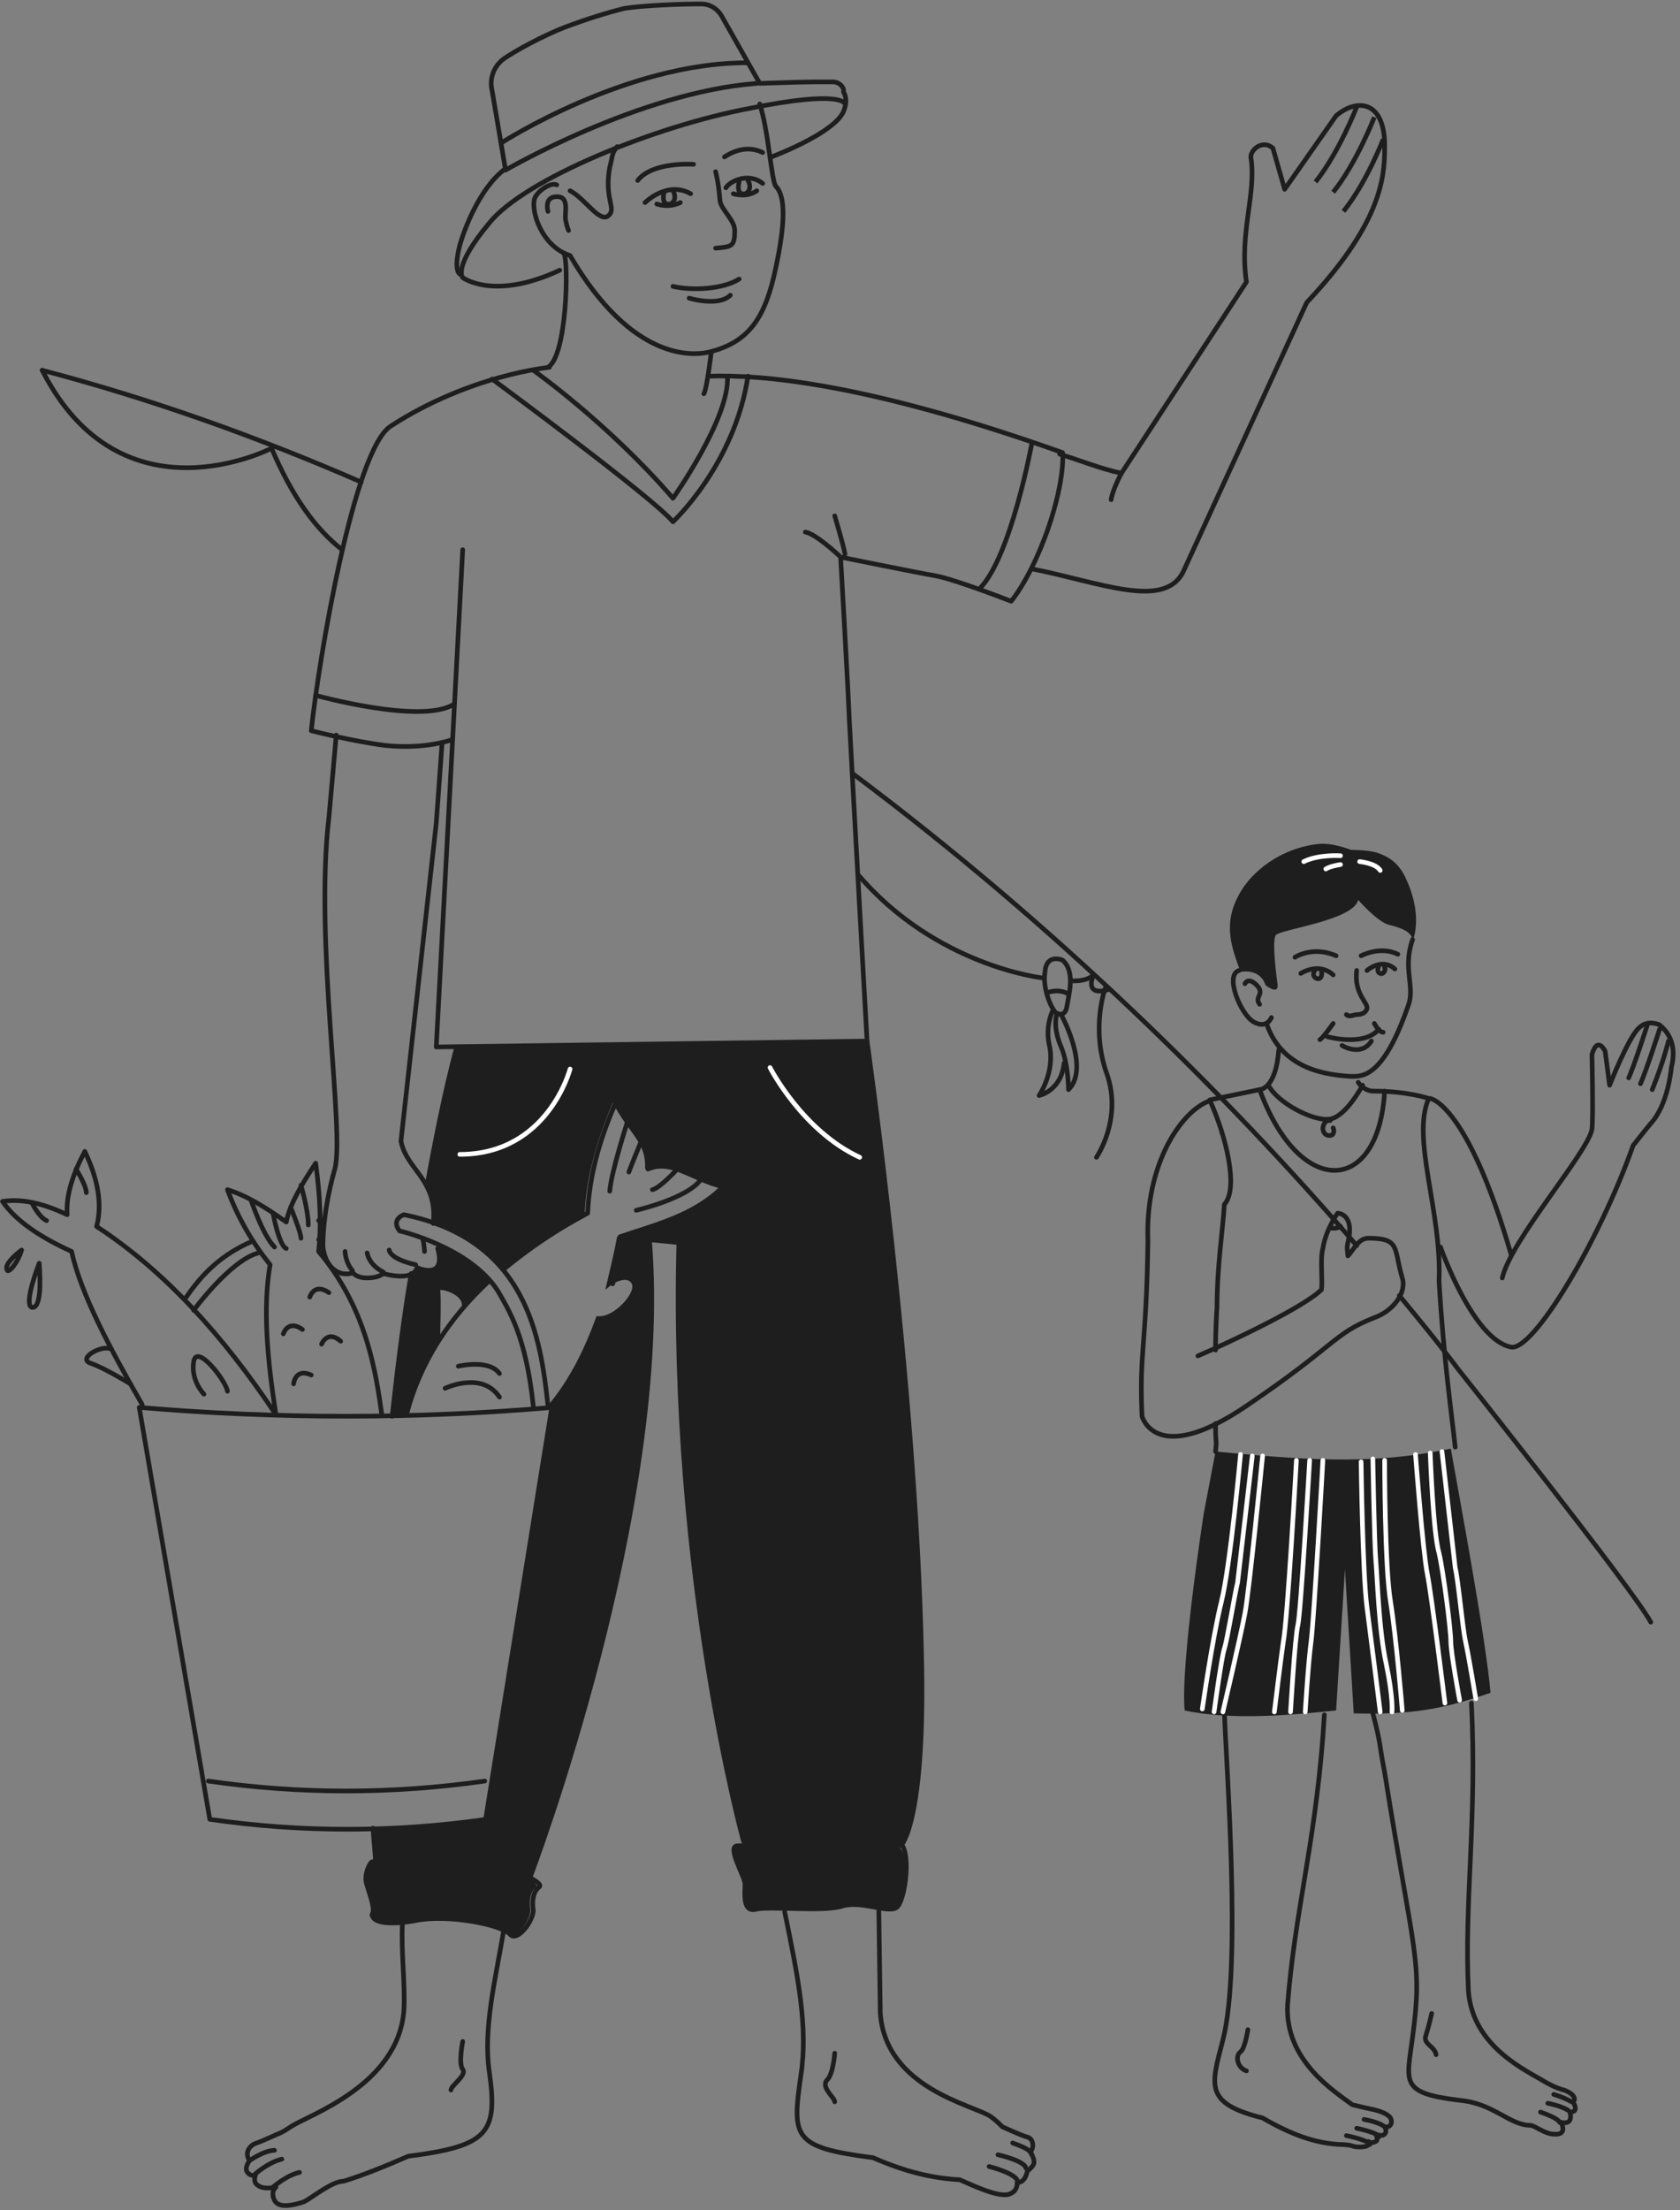 <svg width="362" height="476" viewBox="0 0 362 476" fill="none" xmlns="http://www.w3.org/2000/svg">
<rect x="0" y="0" width="362" height="476" fill="#808080" stroke="none"/>
<path d="M193.801 397.836C193.801 397.836 199.187 393.083 198.237 356.014C196.969 298.035 186.514 224.53 186.514 224.53H186.197L98.119 225.798C98.119 225.798 95.267 235.619 91.782 255.263L91.465 255.58C92.733 257.797 93.366 260.332 93.049 263.817H93.366C100.02 266.035 104.772 269.52 107.94 273.639V273.322C113.327 268.886 119.346 264.768 126 261.282C126.317 253.679 128.534 245.758 132.019 237.52C135.821 244.491 139.307 246.075 138.99 251.778C144.059 249.56 148.495 253.995 155.148 255.58C148.811 261.916 140.257 263.817 132.97 266.352C132.336 269.837 131.386 273.639 130.435 277.758L132.019 276.49C132.019 276.49 135.188 274.589 136.138 276.49C137.089 278.391 132.336 283.777 128.851 283.461H128.534C126 290.431 122.831 297.084 117.762 303.104C117.762 303.104 118.079 303.104 118.396 303.104L104.138 391.816C96.218 393.083 87.98 393.717 80.059 394.034L80.376 400.371V401.004C79.743 401.004 79.426 401.004 79.426 401.004C79.426 401.004 77.842 403.222 78.475 405.757C79.109 407.974 80.376 411.143 79.743 412.093C79.109 413.044 81.327 414.945 88.614 413.677C95.901 412.093 107.624 414.628 109.208 416.529C110.792 418.43 114.277 413.677 114.277 411.46C113.96 409.242 114.277 407.341 115.544 406.39C115.861 406.073 115.228 405.44 114.277 404.806L113.96 404.489C113.96 404.489 144.376 324.648 139.623 267.302L145.96 267.936C144.376 340.173 160.217 397.202 160.217 397.202L160.534 397.836C159.584 397.836 158.95 397.836 158.633 397.836C156.098 397.836 160.217 404.489 160.217 406.073C160.217 407.974 159.584 412.41 162.752 411.46C165.92 410.509 177.326 412.093 181.128 410.826C184.93 409.559 190.95 412.41 192.851 411.143C194.752 410.192 196.336 400.371 193.801 397.836Z" fill="#1E1E1E"/>
<path d="M304.374 202.671C304.374 202.671 306.591 197.919 303.423 190.315C302.156 187.147 300.572 184.929 296.77 183.662C294.869 183.028 291.067 183.028 291.067 183.028C291.067 183.028 287.265 181.444 284.097 181.761C278.077 182.394 272.057 185.563 268.255 190.632C262.869 198.236 265.404 203.939 267.305 209.325C267.305 209.325 271.423 208.374 272.691 212.176C272.691 212.176 275.859 214.711 275.225 211.543C275.225 211.543 273.958 202.671 274.908 201.404C275.859 200.137 291.7 198.236 292.651 193.8C292.651 193.8 296.77 198.553 299.304 199.186C303.423 200.137 304.374 201.404 304.374 202.671Z" fill="#1E1E1E"/>
<path d="M273.008 220.729C276.493 230.55 286.315 231.501 291.068 231.818C293.602 231.818 298.038 232.134 303.424 216.61C305.008 212.491 302.157 208.689 304.374 202.353" stroke="#1E1E1E" stroke-miterlimit="10" stroke-linecap="round" stroke-linejoin="round"/>
<path d="M285.364 369.323L285.047 374.075C283.146 398.154 279.027 411.778 277.443 431.738C276.809 443.777 287.582 450.431 291.383 453.282C291.383 453.282 293.918 453.916 295.502 454.233C297.086 454.55 298.987 455.183 299.621 456.134C300.255 457.401 299.304 458.352 298.354 458.035C298.354 458.035 298.987 458.985 298.354 459.619C297.72 460.253 296.453 459.619 296.453 459.619C296.453 459.619 297.086 460.886 296.453 461.203C295.819 461.52 295.185 461.52 294.869 461.203C294.869 461.203 295.185 461.837 294.552 462.154C293.918 462.47 292.017 462.47 291.383 462.154C290.433 461.837 288.532 461.837 288.532 461.837C283.146 461.52 278.077 459.619 272.057 456.134C259.384 452.966 260.968 449.164 263.502 439.342C267.621 423.5 264.136 379.461 263.819 368.372" stroke="#1E1E1E" stroke-miterlimit="10" stroke-linecap="round" stroke-linejoin="round"/>
<path d="M293.92 456.451C293.92 456.451 297.722 457.085 298.672 458.352" stroke="#1E1E1E" stroke-miterlimit="10" stroke-linecap="round" stroke-linejoin="round"/>
<path d="M292.335 458.354C292.335 458.354 297.087 459.304 297.087 460.254" stroke="#1E1E1E" stroke-miterlimit="10" stroke-linecap="round" stroke-linejoin="round"/>
<path d="M290.117 459.938C290.117 459.938 294.87 460.888 295.186 461.838" stroke="#1E1E1E" stroke-miterlimit="10" stroke-linecap="round" stroke-linejoin="round"/>
<path d="M317.048 366.788C318.315 391.818 315.464 409.56 316.414 428.887C317.365 440.926 329.087 445.995 333.206 448.53C333.206 448.53 335.424 449.797 337.008 450.114C339.543 451.065 339.543 452.332 338.909 452.649C338.909 452.649 340.493 454.867 338.275 454.867C338.275 454.867 339.226 457.718 336.374 457.084C336.374 457.084 337.959 459.936 334.79 459.619C332.889 459.619 330.672 457.718 329.721 457.718C325.285 457.718 321.8 452.966 314.513 452.332C301.523 450.748 303.107 448.53 304.375 438.708C306.593 422.233 304.692 421.6 298.355 381.679C297.088 375.343 297.721 376.293 295.82 369.006" stroke="#1E1E1E" stroke-miterlimit="10" stroke-linecap="round" stroke-linejoin="round"/>
<path d="M255.265 368.373C265.404 370.591 278.711 369.324 287.899 368.373L289.8 337.958L291.701 369.007C304.374 369.324 311.027 368.056 321.166 364.571C320.215 353.165 314.512 322.75 312.611 311.978C294.869 315.779 279.344 314.195 261.919 312.611L259.384 325.918C259.384 325.918 254.315 358.551 255.265 368.373Z" fill="#1E1E1E"/>
<path d="M261.919 306.591C261.919 311.66 262.236 309.759 261.919 312.611" stroke="#1E1E1E" stroke-miterlimit="10" stroke-linecap="round" stroke-linejoin="round"/>
<path d="M313.563 311.661C312.929 305.641 311.028 292.334 310.077 275.859C310.711 260.968 304.058 245.126 307.86 236.572C307.86 236.572 303.424 234.988 295.82 234.988C294.553 234.988 293.286 234.037 292.652 233.087" stroke="#1E1E1E" stroke-miterlimit="10" stroke-linecap="round" stroke-linejoin="round"/>
<path d="M293.603 233.721C293.603 233.721 290.118 240.374 286.633 241.008C283.147 241.641 275.227 237.523 273.326 233.721" stroke="#1E1E1E" stroke-miterlimit="10" stroke-linecap="round" stroke-linejoin="round"/>
<path d="M286.631 241.323C286.631 241.323 285.364 241.006 285.047 242.907C285.047 244.808 286.948 244.808 287.265 244.174C287.581 243.54 287.265 242.907 287.265 242.907" stroke="#1E1E1E" stroke-miterlimit="10" stroke-linecap="round" stroke-linejoin="round"/>
<path d="M301.523 279.025C305.959 284.411 310.394 289.798 314.196 294.867C314.196 294.867 352.216 342.708 355.701 349.361" stroke="#1E1E1E" stroke-miterlimit="10" stroke-linecap="round" stroke-linejoin="round"/>
<path d="M183.662 166.552C227.701 199.502 264.453 235.937 292.334 268.254" stroke="#1E1E1E" stroke-miterlimit="10" stroke-linecap="round" stroke-linejoin="round"/>
<path d="M9.09 79.743C33.169 86.08 55.981 94.317 77.842 103.822" stroke="#1E1E1E" stroke-miterlimit="10" stroke-linecap="round" stroke-linejoin="round"/>
<path d="M73.724 118.396C68.021 113.961 62.951 106.99 58.516 96.535C58.516 96.535 26.199 113.327 9.09 79.743" stroke="#1E1E1E" stroke-miterlimit="10" stroke-linecap="round" stroke-linejoin="round"/>
<path d="M224.534 210.593C224.534 210.593 201.722 208.058 184.93 188.415" stroke="#1E1E1E" stroke-miterlimit="10" stroke-linecap="round" stroke-linejoin="round"/>
<path d="M260.335 237.204C254.632 239.422 246.711 250.511 247.345 267.303C247.028 290.115 245.444 291.065 246.077 305.006C246.077 305.006 248.929 316.095 268.572 302.788C288.216 289.481 287.265 287.263 296.136 283.778C300.572 282.194 303.107 278.075 302.156 275.224C300.255 268.887 301.839 266.669 294.869 266.669C292.651 266.669 291.701 269.204 290.433 270.471C290.433 269.838 290.117 268.887 290.433 267.62C292.018 261.283 288.216 261.283 288.216 261.283C288.216 261.283 285.681 264.768 285.047 268.887C284.414 271.105 285.047 276.174 284.731 277.758C280.929 281.56 264.77 289.164 258.117 292.016" stroke="#1E1E1E" stroke-miterlimit="10" stroke-linecap="round" stroke-linejoin="round"/>
<path d="M298.355 234.988C297.088 257.483 279.979 258.116 271.425 234.671L260.652 236.889C264.137 244.493 266.989 255.898 263.821 259.384C263.504 264.77 262.236 272.69 262.236 281.562C262.236 281.562 261.92 285.68 261.92 290.75" stroke="#1E1E1E" stroke-miterlimit="10" stroke-linecap="round" stroke-linejoin="round"/>
<path d="M288.849 184.294C288.849 184.294 284.097 183.978 280.929 185.562" stroke="white" stroke-miterlimit="10" stroke-linecap="round" stroke-linejoin="round"/>
<path d="M288.849 186.196C288.849 186.196 286.632 186.513 285.681 187.147" stroke="white" stroke-miterlimit="10" stroke-linecap="round" stroke-linejoin="round"/>
<path d="M292.967 185.562C292.967 185.562 296.452 185.879 297.403 187.463" stroke="white" stroke-miterlimit="10" stroke-linecap="round" stroke-linejoin="round"/>
<path d="M355.068 220.414C355.068 220.414 352.216 229.285 350.949 232.137" stroke="#1E1E1E" stroke-miterlimit="10" stroke-linecap="round" stroke-linejoin="round"/>
<path d="M357.601 221.681C357.601 221.681 354.75 230.552 353.482 233.403" stroke="#1E1E1E" stroke-miterlimit="10" stroke-linecap="round" stroke-linejoin="round"/>
<path d="M359.503 224.215C359.503 224.215 358.553 228.334 356.018 234.67" stroke="#1E1E1E" stroke-miterlimit="10" stroke-linecap="round" stroke-linejoin="round"/>
<path d="M290.117 218.514C290.751 219.147 291.701 218.514 292.335 218.514C293.285 218.514 294.236 218.197 294.553 217.246C294.87 215.979 291.701 214.078 292.335 209.009" stroke="#1E1E1E" stroke-miterlimit="10" stroke-linecap="round" stroke-linejoin="round"/>
<path d="M279.028 206.157C279.028 206.157 282.83 203.623 287.899 205.84" stroke="#1E1E1E" stroke-miterlimit="10" stroke-linecap="round" stroke-linejoin="round"/>
<path d="M293.285 205.841C293.285 205.841 297.404 203.623 301.206 205.524" stroke="#1E1E1E" stroke-miterlimit="10" stroke-linecap="round" stroke-linejoin="round"/>
<path d="M308.493 433.639C308.493 433.639 307.859 436.49 307.226 438.391C306.592 440.292 309.127 440.609 309.444 442.51" stroke="#1E1E1E" stroke-miterlimit="10" stroke-linecap="round" stroke-linejoin="round"/>
<path d="M268.889 437.126C268.889 437.126 268.255 441.245 267.305 441.878C266.038 442.829 266.671 445.364 268.572 445.997" stroke="#1E1E1E" stroke-miterlimit="10" stroke-linecap="round" stroke-linejoin="round"/>
<path d="M189.365 411.46L189.682 433.638C190.95 449.796 209.643 453.281 213.444 455.816C214.395 456.45 215.345 457.4 215.979 458.034C215.979 458.034 220.098 459.935 221.365 460.252C222.633 460.568 222.949 462.469 221.999 463.42C221.999 463.42 223.266 465.321 222.633 466.271C221.999 467.222 221.365 467.539 221.365 467.539C221.365 467.539 221.048 470.073 219.147 470.073C219.147 470.073 219.464 471.974 217.246 472.608C214.712 473.242 208.375 470.073 206.791 469.44C201.088 469.123 195.385 467.856 188.098 464.687C170.673 462.469 170.673 460.252 172.573 446.945C174.158 436.489 171.94 425.717 169.088 411.777" stroke="#1E1E1E" stroke-miterlimit="10" stroke-linecap="round" stroke-linejoin="round"/>
<path d="M218.198 461.521C219.782 462.155 222 462.789 222.317 464.056" stroke="#1E1E1E" stroke-miterlimit="10" stroke-linecap="round" stroke-linejoin="round"/>
<path d="M215.029 464.056C215.029 464.056 220.732 465.323 221.049 466.907" stroke="#1E1E1E" stroke-miterlimit="10" stroke-linecap="round" stroke-linejoin="round"/>
<path d="M213.127 466.59C213.127 466.59 218.197 467.857 219.147 469.441" stroke="#1E1E1E" stroke-miterlimit="10" stroke-linecap="round" stroke-linejoin="round"/>
<path d="M86.712 414.312C86.395 420.332 87.346 427.303 87.029 433.005C85.762 449.164 66.435 455.5 62.633 458.035C61.682 458.669 60.732 459.302 59.782 459.619C59.782 459.619 56.296 461.203 55.346 461.52C54.079 461.837 52.495 463.421 53.762 465.322C53.762 465.322 52.811 466.589 53.128 467.54C53.762 468.807 55.029 468.49 55.029 468.49C55.029 468.49 54.395 470.074 55.663 470.708C56.93 471.659 59.465 471.025 59.465 471.025C59.465 471.025 58.197 471.975 59.148 473.876C60.098 475.777 63.584 474.827 65.484 474.193C67.385 473.243 71.504 469.758 74.039 469.758C78.158 468.49 82.91 466.589 87.979 464.372C105.405 462.154 107.306 459.302 105.405 445.995C104.138 436.807 106.672 426.669 108.573 415.58" stroke="#1E1E1E" stroke-miterlimit="10" stroke-linecap="round" stroke-linejoin="round"/>
<path d="M53.761 465.323C53.761 465.323 56.929 463.105 59.147 463.105" stroke="#1E1E1E" stroke-miterlimit="10" stroke-linecap="round" stroke-linejoin="round"/>
<path d="M55.03 468.174C55.03 468.174 57.882 465.64 60.733 465.006" stroke="#1E1E1E" stroke-miterlimit="10" stroke-linecap="round" stroke-linejoin="round"/>
<path d="M58.831 471.027C58.831 471.027 61.682 468.492 64.534 467.858" stroke="#1E1E1E" stroke-miterlimit="10" stroke-linecap="round" stroke-linejoin="round"/>
<path d="M119.98 39.819C118.712 39.185 115.861 41.087 115.227 42.671C114.277 45.522 116.811 53.126 122.831 55.027C136.138 77.839 149.445 76.888 153.563 75.621C161.484 73.403 164.969 68.334 167.187 57.562C169.088 48.69 169.405 42.354 167.187 40.136C166.237 39.185 165.603 28.096 163.702 22.394" stroke="#1E1E1E" stroke-miterlimit="10" stroke-linecap="round" stroke-linejoin="round"/>
<path d="M166.236 33.801C173.523 30.949 180.493 27.147 181.761 23.979C182.711 21.761 182.078 20.177 181.761 19.86C181.761 19.544 181.761 19.544 181.761 19.227C181.444 18.276 180.494 17.642 179.543 17.642C178.593 17.642 177.325 17.642 175.424 17.642C172.573 17.642 163.702 17.959 163.702 17.959L155.464 3.385C154.514 1.801 152.929 0.851 151.028 0.851C146.593 0.851 138.672 1.167 134.553 1.801C130.751 2.752 126.633 4.019 121.563 5.92C117.444 7.504 110.791 10.989 108.256 12.89C106.355 14.474 105.405 17.009 106.039 19.544L108.89 36.336C104.138 39.821 100.653 47.425 99.068 52.811C97.484 59.147 99.385 59.147 99.385 59.147" stroke="#1E1E1E" stroke-miterlimit="10" stroke-linecap="round" stroke-linejoin="round"/>
<path d="M228.336 97.799C233.405 99.383 237.207 100.967 241.643 101.917L268.573 60.73C266.989 49.957 270.791 41.72 269.523 33.799C269.523 32.215 272.058 29.997 274.276 31.898L276.811 40.769L287.9 24.928C292.335 21.126 298.672 21.443 298.355 32.215C298.355 38.868 297.088 48.69 281.563 65.165L254.949 123.145C250.831 131.383 236.89 125.363 222.316 122.511" stroke="#1E1E1E" stroke-miterlimit="10" stroke-linecap="round" stroke-linejoin="round"/>
<path d="M99.703 118.393L94 225.481L186.831 224.214C186.831 224.214 183.98 173.521 183.029 155.462C182.712 147.541 181.128 119.977 181.128 119.977C181.128 119.977 196.653 123.146 202.039 124.096C206.474 125.047 217.88 129.482 217.88 129.482C217.88 129.482 221.999 124.73 225.801 113.957C229.603 102.868 228.969 97.482 228.969 97.482C186.197 82.275 163.702 80.69 152.93 81.007" stroke="#1E1E1E" stroke-miterlimit="10" stroke-linecap="round" stroke-linejoin="round"/>
<path d="M118.395 79.107C118.395 79.107 101.286 80.692 84.178 91.781C76.257 96.85 68.653 142.156 67.069 157.364C67.069 157.364 75.623 159.582 82.91 160.533C91.781 161.483 97.484 159.265 97.484 159.265" stroke="#1E1E1E" stroke-miterlimit="10" stroke-linecap="round" stroke-linejoin="round"/>
<path d="M194.117 397.521C194.117 397.521 199.503 392.768 198.552 355.699C197.285 297.719 186.83 224.215 186.83 224.215" stroke="#1E1E1E" stroke-miterlimit="10" stroke-linecap="round" stroke-linejoin="round"/>
<path d="M114.276 404.174C114.276 404.174 144.691 324.333 139.939 266.987L146.276 267.621C144.375 339.541 160.216 396.571 160.216 396.571" stroke="#1E1E1E" stroke-miterlimit="10" stroke-linecap="round" stroke-linejoin="round"/>
<path d="M80.376 393.719C80.693 398.788 81.01 400.055 81.01 400.055" stroke="#1E1E1E" stroke-miterlimit="10" stroke-linecap="round" stroke-linejoin="round"/>
<path d="M88.613 274.272C87.029 283.461 85.762 293.599 84.495 305.005" stroke="#1E1E1E" stroke-miterlimit="10" stroke-linecap="round" stroke-linejoin="round"/>
<path d="M98.434 225.483C98.434 225.483 95.583 235.305 92.098 254.949" stroke="#1E1E1E" stroke-miterlimit="10" stroke-linecap="round" stroke-linejoin="round"/>
<path d="M105.406 275.858C96.534 284.096 90.514 293.601 87.663 304.373" stroke="#1E1E1E" stroke-miterlimit="10" stroke-linecap="round" stroke-linejoin="round"/>
<path d="M132.019 276.493C133.286 272.375 132.97 270.157 133.603 266.355C140.89 263.82 149.445 261.919 155.781 255.583C149.128 253.999 144.692 249.563 139.623 251.781C139.94 246.078 136.455 244.494 132.653 237.523C129.168 245.444 126.95 253.365 126.633 261.286C119.98 264.771 113.96 268.89 108.574 273.325" stroke="#1E1E1E" stroke-miterlimit="10" stroke-linecap="round" stroke-linejoin="round"/>
<path d="M118.396 303.106C123.465 297.086 126.95 291.7 129.168 284.413" stroke="#1E1E1E" stroke-miterlimit="10" stroke-linecap="round" stroke-linejoin="round"/>
<path d="M118.079 302.789C116.495 288.215 113.643 266.988 87.03 261.602C87.03 261.602 84.178 262.552 86.079 265.087C86.079 265.087 101.287 268.572 107.307 278.077C109.841 282.512 113.327 287.898 114.911 302.789" stroke="#1E1E1E" stroke-miterlimit="10" stroke-linecap="round" stroke-linejoin="round"/>
<path d="M40.139 279.347C43.624 274.278 47.743 270.159 54.396 267.308" stroke="#1E1E1E" stroke-miterlimit="10" stroke-linecap="round" stroke-linejoin="round"/>
<path d="M30.634 302.474C23.664 290.435 17.327 278.395 15.426 269.524C8.456 266.356 3.387 262.87 0.535 258.752C4.654 258.118 9.09 259.069 14.476 261.603C14.159 257.484 15.743 252.732 18.278 247.979C21.129 253.999 22.079 259.385 20.812 264.138C35.386 273.643 48.06 287.583 59.465 304.692C57.564 292.652 56.614 281.563 58.198 272.375C54.396 267.623 51.228 262.237 49.01 256.217C53.129 257.484 57.248 260.019 61.683 263.187C62.317 259.702 64.852 255.267 68.02 250.514C68.97 257.484 69.287 263.821 68.653 269.524C79.109 281.88 81.01 295.821 82.277 304.692" stroke="#1E1E1E" stroke-miterlimit="10" stroke-linecap="round" stroke-linejoin="round"/>
<path d="M30 303.107L45.207 391.82C64.851 394.671 84.811 394.671 104.771 391.82L119.029 303.107C89.563 305.642 59.782 305.642 30 303.107Z" stroke="#1E1E1E" stroke-miterlimit="10" stroke-linecap="round" stroke-linejoin="round"/>
<path d="M44.892 383.58C64.535 386.432 84.495 386.432 104.456 383.58" stroke="#1E1E1E" stroke-miterlimit="10" stroke-linecap="round" stroke-linejoin="round"/>
<path d="M93.366 263.503C94.316 253.998 87.663 252.097 86.395 245.76L93.999 177.325L95.267 159.899" stroke="#1E1E1E" stroke-miterlimit="10" stroke-linecap="round" stroke-linejoin="round"/>
<path d="M72.456 158.315L70.871 176.058C67.703 202.672 74.357 243.859 72.139 251.78C69.287 261.919 69.604 268.572 69.604 268.572C69.604 268.572 69.921 273.324 73.723 274.275C73.723 274.275 75.624 274.592 75.941 273.958C75.941 273.958 76.575 275.225 79.109 275.225C81.644 275.225 82.594 274.275 82.594 274.275C82.594 274.275 88.931 276.176 89.881 273.008C89.881 273.008 96.218 275.859 94.317 268.889" stroke="#1E1E1E" stroke-miterlimit="10" stroke-linecap="round" stroke-linejoin="round"/>
<path d="M83.86 269.205C83.86 269.205 83.86 271.106 89.563 272.373" stroke="#1E1E1E" stroke-miterlimit="10" stroke-linecap="round" stroke-linejoin="round"/>
<path d="M82.593 273.959C79.425 272.374 79.108 269.84 79.108 269.84" stroke="#1E1E1E" stroke-miterlimit="10" stroke-linecap="round" stroke-linejoin="round"/>
<path d="M74.356 269.521C74.356 269.521 74.356 271.738 75.94 273.639" stroke="#1E1E1E" stroke-miterlimit="10" stroke-linecap="round" stroke-linejoin="round"/>
<path d="M292.334 23.028C292.334 23.028 288.532 32.85 283.463 39.187" stroke="#1E1E1E" stroke-miterlimit="10"/>
<path d="M296.136 25.246C296.136 25.246 292.334 35.068 287.265 41.404" stroke="#1E1E1E" stroke-miterlimit="10"/>
<path d="M298.038 29.999C298.038 29.999 294.553 39.187 289.484 45.524" stroke="#1E1E1E" stroke-miterlimit="10"/>
<path d="M154.197 53.446C157.682 53.129 158.316 53.129 158.316 49.644C158.316 47.426 155.465 45.208 155.148 43.307C154.831 39.188 154.197 36.971 154.197 36.971" stroke="#1E1E1E" stroke-miterlimit="10" stroke-linecap="round" stroke-linejoin="round"/>
<path d="M145.01 61.682C149.129 62.632 155.782 62.316 159.267 60.098" stroke="#1E1E1E" stroke-miterlimit="10" stroke-linecap="round" stroke-linejoin="round"/>
<path d="M333.523 452.967C333.523 452.967 336.691 453.6 337.959 454.551" stroke="#1E1E1E" stroke-miterlimit="10" stroke-linecap="round" stroke-linejoin="round"/>
<path d="M334.79 451.063C334.79 451.063 337.008 451.697 338.592 452.648" stroke="#1E1E1E" stroke-miterlimit="10" stroke-linecap="round" stroke-linejoin="round"/>
<path d="M331.938 454.867C331.938 454.867 335.74 456.134 336.057 457.085" stroke="#1E1E1E" stroke-miterlimit="10" stroke-linecap="round" stroke-linejoin="round"/>
<path d="M308.176 236.573C308.176 236.573 316.097 237.524 325.602 270.157" stroke="#1E1E1E" stroke-miterlimit="10" stroke-linecap="round" stroke-linejoin="round"/>
<path d="M310.393 268.571C310.393 268.571 317.363 288.532 325.601 290.116C330.353 291.066 344.611 267.304 351.898 246.71C351.898 246.71 354.116 243.859 355.7 241.958C359.502 237.839 360.135 229.918 360.135 229.918C360.769 227.384 361.086 223.582 357.601 220.73C357.601 220.73 355.066 219.463 353.165 221.364C350.947 223.265 346.828 233.72 346.828 233.72L345.878 226.433C345.878 226.433 344.294 222.948 343.026 227.067C343.026 227.067 343.343 240.69 343.026 243.225C342.076 248.294 325.601 266.987 323.7 275.225" stroke="#1E1E1E" stroke-miterlimit="10" stroke-linecap="round" stroke-linejoin="round"/>
<path d="M273.96 219.147C273.96 219.147 273.009 221.682 270.158 220.098C267.306 218.514 263.821 209.959 266.989 209.009" stroke="#1E1E1E" stroke-miterlimit="10" stroke-linecap="round" stroke-linejoin="round"/>
<path d="M268.255 211.858C268.255 211.858 268.889 210.274 270.79 212.175C272.691 214.076 270.156 214.71 271.424 216.294" stroke="#1E1E1E" stroke-miterlimit="10" stroke-linecap="round" stroke-linejoin="round"/>
<path d="M271.423 234.67C271.423 234.67 274.908 234.67 275.542 226.115" stroke="#1E1E1E" stroke-miterlimit="10" stroke-linecap="round" stroke-linejoin="round"/>
<path d="M280.294 209.641C280.294 209.641 284.096 207.106 287.265 209.958" stroke="#1E1E1E" stroke-miterlimit="10" stroke-linecap="round" stroke-linejoin="round"/>
<path d="M283.462 208.689C283.462 208.689 282.512 209.957 283.462 210.59C284.413 211.224 285.047 210.274 284.73 209.006" stroke="#1E1E1E" stroke-miterlimit="10" stroke-linecap="round" stroke-linejoin="round"/>
<path d="M138.99 43.623C138.99 43.623 143.742 38.87 148.811 41.722" stroke="#1E1E1E" stroke-miterlimit="10" stroke-linecap="round" stroke-linejoin="round"/>
<path d="M143.109 41.406C143.109 41.406 142.475 43.623 143.742 43.94C145.01 44.257 145.96 42.673 145.01 41.089" stroke="#1E1E1E" stroke-miterlimit="10" stroke-linecap="round" stroke-linejoin="round"/>
<path d="M294.552 209.007C294.552 209.007 297.721 206.156 300.572 208.69" stroke="#1E1E1E" stroke-miterlimit="10" stroke-linecap="round" stroke-linejoin="round"/>
<path d="M297.088 208.059C297.088 208.059 296.454 209.326 297.405 209.643C298.355 209.96 298.672 208.375 298.355 208.375" stroke="#1E1E1E" stroke-miterlimit="10" stroke-linecap="round" stroke-linejoin="round"/>
<path d="M285.999 223.265C285.999 223.265 293.919 225.483 297.088 221.681" stroke="#1E1E1E" stroke-miterlimit="10" stroke-linecap="round" stroke-linejoin="round"/>
<path d="M287.266 220.414C287.266 220.414 285.048 223.582 284.415 223.899" stroke="#1E1E1E" stroke-miterlimit="10" stroke-linecap="round" stroke-linejoin="round"/>
<path d="M296.136 220.414C296.136 220.414 297.087 222.315 298.037 222.315" stroke="#1E1E1E" stroke-miterlimit="10" stroke-linecap="round" stroke-linejoin="round"/>
<path d="M289.167 225.165C289.167 225.165 293.286 227.7 295.504 224.215" stroke="#1E1E1E" stroke-miterlimit="10" stroke-linecap="round" stroke-linejoin="round"/>
<path d="M267.305 313.243C267.305 313.243 265.088 337.322 263.187 344.926C261.286 352.53 259.068 368.055 259.068 368.055" stroke="white" stroke-miterlimit="10" stroke-linecap="round" stroke-linejoin="round"/>
<path d="M272.057 313.562C272.057 313.562 269.206 342.393 268.255 347.462C267.305 352.532 263.503 368.69 263.503 368.69" stroke="white" stroke-miterlimit="10" stroke-linecap="round" stroke-linejoin="round"/>
<path d="M279.345 314.512C279.345 314.512 277.444 349.046 276.493 353.799C275.86 358.234 274.592 368.69 274.592 368.69" stroke="white" stroke-miterlimit="10" stroke-linecap="round" stroke-linejoin="round"/>
<path d="M285.048 314.512C285.048 314.512 283.147 348.729 282.513 353.482C281.88 358.234 281.246 368.69 281.246 368.69" stroke="white" stroke-miterlimit="10" stroke-linecap="round" stroke-linejoin="round"/>
<path d="M282.197 314.512C282.197 314.512 280.296 347.462 279.662 349.997C279.029 352.531 278.078 368.69 278.078 368.69" stroke="white" stroke-miterlimit="10" stroke-linecap="round" stroke-linejoin="round"/>
<path d="M269.84 313.562C269.84 313.562 266.988 338.274 266.671 340.809C266.038 343.343 264.454 353.165 263.82 355.066C263.186 356.967 261.602 368.69 261.602 368.69" stroke="white" stroke-miterlimit="10" stroke-linecap="round" stroke-linejoin="round"/>
<path d="M293.285 314.827C293.285 314.827 293.602 338.906 294.552 346.193C295.503 353.48 297.404 368.688 297.404 368.688" stroke="white" stroke-miterlimit="10" stroke-linecap="round" stroke-linejoin="round"/>
<path d="M298.354 314.512C298.354 314.512 298.354 337.323 299.622 344.927C300.889 352.848 302.156 368.373 302.156 368.373" stroke="white" stroke-miterlimit="10" stroke-linecap="round" stroke-linejoin="round"/>
<path d="M295.82 314.196C295.82 314.196 296.137 332.572 296.454 336.057C296.771 339.543 297.088 350.948 298.672 358.236C300.256 365.839 299.939 368.691 299.939 368.691" stroke="white" stroke-miterlimit="10" stroke-linecap="round" stroke-linejoin="round"/>
<path d="M305.008 313.243C305.008 313.243 306.592 334.154 307.543 338.906C308.493 343.659 311.345 366.787 311.345 366.787" stroke="white" stroke-miterlimit="10" stroke-linecap="round" stroke-linejoin="round"/>
<path d="M310.71 312.612C310.71 312.612 313.245 334.79 313.561 337.642C314.195 340.176 315.146 350.632 315.779 353.483C316.413 356.335 317.997 365.84 317.997 365.84" stroke="white" stroke-miterlimit="10" stroke-linecap="round" stroke-linejoin="round"/>
<path d="M308.176 312.928C308.176 312.928 308.81 330.353 310.077 334.472C311.028 338.591 312.612 350.947 312.612 353.482C312.612 356.017 314.513 366.155 314.513 366.155" stroke="white" stroke-miterlimit="10" stroke-linecap="round" stroke-linejoin="round"/>
<path d="M228.969 206.789C228.969 206.789 225.484 205.205 225.167 209.323C224.533 213.442 227.068 218.195 227.701 218.195C228.335 218.511 229.602 218.828 229.919 216.61C230.236 214.393 231.82 209.323 228.969 206.789Z" stroke="#1E1E1E" stroke-miterlimit="10" stroke-linecap="round" stroke-linejoin="round"/>
<path d="M230.871 211.225C230.871 211.225 234.039 211.542 235.623 209.958C235.623 209.958 233.405 214.71 238.791 213.126" stroke="#1E1E1E" stroke-miterlimit="10" stroke-linecap="round" stroke-linejoin="round"/>
<path d="M238.156 212.811C238.156 212.811 234.988 221.365 238.473 231.187C241.958 241.008 236.255 249.246 236.255 249.246" stroke="#1E1E1E" stroke-miterlimit="10" stroke-linecap="round" stroke-linejoin="round"/>
<path d="M225.801 213.759C225.801 213.759 228.019 212.809 230.236 214.076" stroke="#1E1E1E" stroke-miterlimit="10" stroke-linecap="round" stroke-linejoin="round"/>
<path d="M228.652 218.512C228.652 218.512 234.989 229.918 230.237 234.67C230.237 234.67 230.237 229.284 228.652 225.482C226.751 221.046 227.702 218.512 227.702 218.512" stroke="#1E1E1E" stroke-miterlimit="10" stroke-linecap="round" stroke-linejoin="round"/>
<path d="M226.751 217.878C226.751 217.878 225.167 221.046 226.118 225.165C227.385 230.868 223.9 235.937 223.9 235.937C223.9 235.937 228.652 234.987 229.286 228.967" stroke="#1E1E1E" stroke-miterlimit="10" stroke-linecap="round" stroke-linejoin="round"/>
<path d="M108.891 36.654C108.891 36.654 137.723 19.862 163.069 17.961" stroke="#1E1E1E" stroke-miterlimit="10" stroke-linecap="round" stroke-linejoin="round"/>
<path d="M108.257 30.632C108.257 30.632 134.87 13.523 160.851 13.523" stroke="#1E1E1E" stroke-miterlimit="10" stroke-linecap="round" stroke-linejoin="round"/>
<path d="M121.564 54.712C122.514 56.613 122.197 76.573 118.079 79.108" stroke="#1E1E1E" stroke-miterlimit="10" stroke-linecap="round" stroke-linejoin="round"/>
<path d="M153.247 75.939C153.247 75.939 152.297 83.86 151.663 84.811" stroke="#1E1E1E" stroke-miterlimit="10" stroke-linecap="round" stroke-linejoin="round"/>
<path d="M118.078 45.523C118.078 45.523 117.128 42.355 119.979 42.355C122.831 42.355 121.563 45.84 121.88 47.424C122.197 49.008 122.514 49.642 122.514 49.642" stroke="#1E1E1E" stroke-miterlimit="10" stroke-linecap="round" stroke-linejoin="round"/>
<path d="M182.079 22.395C182.079 22.395 181.762 19.227 161.485 23.346C141.208 27.148 113.01 38.553 105.406 48.058C97.486 57.563 99.703 59.781 99.703 59.781C99.703 59.781 106.357 64.85 120.614 58.197" stroke="#1E1E1E" stroke-miterlimit="10" stroke-linecap="round" stroke-linejoin="round"/>
<path d="M132.97 31.583C131.703 33.167 132.02 33.801 131.386 36.019C130.119 42.989 132.97 44.89 131.069 46.474C129.168 48.058 126 42.672 122.832 41.088" stroke="#1E1E1E" stroke-miterlimit="10" stroke-linecap="round" stroke-linejoin="round"/>
<path d="M149.445 35.385C149.445 35.385 140.574 34.751 137.406 38.87" stroke="#1E1E1E" stroke-miterlimit="10" stroke-linecap="round" stroke-linejoin="round"/>
<path d="M156.099 33.799C158 32.532 161.168 31.265 164.336 32.849" stroke="#1E1E1E" stroke-miterlimit="10" stroke-linecap="round" stroke-linejoin="round"/>
<path d="M148.495 64.216C148.495 64.216 154.832 66.117 157.366 63.582" stroke="#1E1E1E" stroke-miterlimit="10" stroke-linecap="round" stroke-linejoin="round"/>
<path d="M141.523 43.94C141.523 43.94 144.058 44.89 146.593 43.623" stroke="#1E1E1E" stroke-miterlimit="10" stroke-linecap="round" stroke-linejoin="round"/>
<path d="M156.416 40.453C157.049 39.186 161.168 36.968 164.336 39.502" stroke="#1E1E1E" stroke-miterlimit="10" stroke-linecap="round" stroke-linejoin="round"/>
<path d="M159.265 39.187C159.265 39.187 158.632 41.405 159.899 41.722C161.166 42.038 162.117 40.454 161.166 38.87" stroke="#1E1E1E" stroke-miterlimit="10" stroke-linecap="round" stroke-linejoin="round"/>
<path d="M158 41.722C158 41.722 160.851 42.673 163.069 41.089" stroke="#1E1E1E" stroke-miterlimit="10" stroke-linecap="round" stroke-linejoin="round"/>
<path d="M114.91 79.743C114.91 79.743 131.068 91.149 145.009 107.307C145.009 107.307 157.365 89.882 156.732 81.01" stroke="#1E1E1E" stroke-miterlimit="10" stroke-linecap="round" stroke-linejoin="round"/>
<path d="M106.039 81.641C106.039 81.641 140.89 107.305 145.009 112.374C145.009 112.374 158.315 100.018 161.167 81.008" stroke="#1E1E1E" stroke-miterlimit="10" stroke-linecap="round" stroke-linejoin="round"/>
<path d="M180.811 119.662C180.811 119.662 175.742 114.91 173.524 114.593" stroke="#1E1E1E" stroke-miterlimit="10" stroke-linecap="round" stroke-linejoin="round"/>
<path d="M179.861 111.106C179.861 111.106 181.762 117.443 182.079 119.344" stroke="#1E1E1E" stroke-miterlimit="10" stroke-linecap="round" stroke-linejoin="round"/>
<path d="M222.316 95.584C222.316 95.584 217.88 119.663 211.227 126.633" stroke="#1E1E1E" stroke-miterlimit="10" stroke-linecap="round" stroke-linejoin="round"/>
<path d="M286.631 264.452C286.631 264.452 287.898 264.768 288.849 264.135" stroke="#1E1E1E" stroke-miterlimit="10" stroke-linecap="round" stroke-linejoin="round"/>
<path d="M177.326 396.888C177.326 396.888 161.484 397.522 158.949 397.522C156.415 397.522 160.534 404.175 160.534 405.759C160.534 407.66 159.9 412.096 163.068 411.145C166.236 410.512 177.642 411.779 181.444 410.512C185.563 409.245 191.266 412.096 193.167 410.829C195.068 409.561 196.652 397.839 193.484 396.571C190.316 395.304 183.662 395.938 183.662 395.938" stroke="#1E1E1E" stroke-miterlimit="10" stroke-linecap="round" stroke-linejoin="round"/>
<path d="M94.633 401.008C88.93 399.424 80.059 401.008 80.059 401.008C80.059 401.008 78.475 403.226 79.109 405.76C79.742 408.295 81.01 411.146 80.376 412.097C79.742 413.364 81.96 414.948 89.247 413.681C96.534 412.097 108.257 414.631 109.841 416.532C111.425 418.433 114.91 413.681 114.91 411.463C114.593 409.245 114.91 407.344 116.178 406.394C117.445 405.443 110.475 402.275 105.722 401.958" stroke="#1E1E1E" stroke-miterlimit="10" stroke-linecap="round" stroke-linejoin="round"/>
<path d="M165.92 229.919C165.92 229.919 172.891 243.543 185.247 249.246" stroke="white" stroke-miterlimit="10" stroke-linecap="round" stroke-linejoin="round"/>
<path d="M122.832 230.236C122.832 230.236 118.079 248.612 99.069 248.612" stroke="white" stroke-miterlimit="10" stroke-linecap="round" stroke-linejoin="round"/>
<path d="M91.148 266.987C91.148 266.987 91.465 268.571 91.465 269.522" stroke="#1E1E1E" stroke-miterlimit="10" stroke-linecap="round" stroke-linejoin="round"/>
<path d="M241.642 101.92C241.642 101.92 239.741 105.405 239.424 107.623" stroke="#1E1E1E" stroke-miterlimit="10" stroke-linecap="round" stroke-linejoin="round"/>
<path d="M179.86 442.194C179.86 442.194 179.543 446.63 178.276 447.897C176.692 449.481 179.86 451.699 179.86 452.65" stroke="#1E1E1E" stroke-miterlimit="10" stroke-linecap="round" stroke-linejoin="round"/>
<path d="M99.703 439.659C99.703 439.659 98.752 444.412 99.703 445.679C100.653 446.946 97.168 449.164 97.168 450.115" stroke="#1E1E1E" stroke-miterlimit="10" stroke-linecap="round" stroke-linejoin="round"/>
<path d="M41.722 282.196C41.722 282.196 49.643 271.424 55.663 269.84" stroke="#1E1E1E" stroke-miterlimit="10" stroke-linecap="round" stroke-linejoin="round"/>
<path d="M43.941 300.255C43.941 300.255 41.09 297.403 41.724 293.285C42.357 289.166 48.694 297.403 49.011 299.621" stroke="#1E1E1E" stroke-miterlimit="10" stroke-linecap="round" stroke-linejoin="round"/>
<path d="M28.099 298.036C28.099 298.036 22.396 294.551 19.544 293.6C16.693 292.65 21.445 289.798 23.663 290.432" stroke="#1E1E1E" stroke-miterlimit="10" stroke-linecap="round" stroke-linejoin="round"/>
<path d="M61.05 287.265C61.05 287.265 62 284.097 65.169 286.314" stroke="#1E1E1E" stroke-miterlimit="10" stroke-linecap="round" stroke-linejoin="round"/>
<path d="M66.752 279.344C66.752 279.344 67.703 276.176 70.871 278.393" stroke="#1E1E1E" stroke-miterlimit="10" stroke-linecap="round" stroke-linejoin="round"/>
<path d="M69.288 289.482C69.288 289.482 70.555 286.313 73.406 288.848" stroke="#1E1E1E" stroke-miterlimit="10" stroke-linecap="round" stroke-linejoin="round"/>
<path d="M63.266 298.036C63.266 298.036 63.583 294.55 67.068 296.135" stroke="#1E1E1E" stroke-miterlimit="10" stroke-linecap="round" stroke-linejoin="round"/>
<path d="M54.079 258.432C54.079 258.432 56.614 266.036 59.148 268.57" stroke="#1E1E1E" stroke-miterlimit="10" stroke-linecap="round" stroke-linejoin="round"/>
<path d="M58.831 261.284C58.831 261.284 60.098 268.254 61.682 268.888" stroke="#1E1E1E" stroke-miterlimit="10" stroke-linecap="round" stroke-linejoin="round"/>
<path d="M62.634 260.016C62.634 260.016 64.852 265.402 64.852 266.669" stroke="#1E1E1E" stroke-miterlimit="10" stroke-linecap="round" stroke-linejoin="round"/>
<path d="M64.85 255.264C64.85 255.264 66.434 260.65 66.434 263.818" stroke="#1E1E1E" stroke-miterlimit="10" stroke-linecap="round" stroke-linejoin="round"/>
<path d="M16.377 251.779C16.377 251.779 18.595 255.264 18.595 256.849" stroke="#1E1E1E" stroke-miterlimit="10" stroke-linecap="round" stroke-linejoin="round"/>
<path d="M6.872 259.066C6.872 259.066 8.456 262.235 10.04 262.868" stroke="#1E1E1E" stroke-miterlimit="10" stroke-linecap="round" stroke-linejoin="round"/>
<path d="M8.455 272.056C8.455 272.056 4.97 280.927 6.871 281.561C8.772 281.877 8.772 276.491 8.455 272.056Z" stroke="#1E1E1E" stroke-miterlimit="10" stroke-linecap="round" stroke-linejoin="round"/>
<path d="M4.653 269.205C4.653 269.205 0.851 272.057 1.485 273.324C1.485 274.591 3.703 272.373 4.653 269.205Z" stroke="#1E1E1E" stroke-miterlimit="10" stroke-linecap="round" stroke-linejoin="round"/>
<path d="M135.187 241.642C135.187 241.642 131.702 252.414 131.385 256.533L135.187 241.642Z" fill="white"/>
<path d="M135.187 241.642C135.187 241.642 131.702 252.414 131.385 256.533" stroke="#1E1E1E" stroke-miterlimit="10" stroke-linecap="round" stroke-linejoin="round"/>
<path d="M138.039 246.078C138.039 246.078 135.821 251.464 135.504 252.415L138.039 246.078Z" fill="white"/>
<path d="M138.039 246.078C138.039 246.078 135.821 251.464 135.504 252.415" stroke="#1E1E1E" stroke-miterlimit="10" stroke-linecap="round" stroke-linejoin="round"/>
<path d="M145.643 252.095C145.643 252.095 142.158 255.897 140.574 256.214L145.643 252.095Z" fill="white"/>
<path d="M145.643 252.095C145.643 252.095 142.158 255.897 140.574 256.214" stroke="#1E1E1E" stroke-miterlimit="10" stroke-linecap="round" stroke-linejoin="round"/>
<path d="M137.088 260.652C137.088 260.652 148.177 258.118 151.029 253.999" stroke="#1E1E1E" stroke-miterlimit="10" stroke-linecap="round" stroke-linejoin="round"/>
<path d="M94.316 288.531C94.316 288.531 94.633 278.71 94.316 277.759C93.999 276.492 100.019 278.076 100.019 280.927" stroke="#1E1E1E" stroke-miterlimit="10" stroke-linecap="round" stroke-linejoin="round"/>
<path d="M105.722 275.86C102.554 272.375 98.435 269.84 94.633 268.256V268.573C96.534 275.543 90.198 272.691 90.198 272.691C89.881 273.642 88.93 274.276 88.93 274.276C87.346 283.464 86.079 293.602 84.811 305.008H87.663V304.374C89.247 298.988 91.465 293.602 94.633 288.85V288.533C94.633 288.533 94.95 278.711 94.633 277.761C94.316 276.493 100.336 278.078 100.336 280.929L100.653 281.246C101.92 279.345 103.821 277.761 105.722 275.86Z" fill="#1E1E1E"/>
<path d="M95.901 298.987C95.901 298.987 103.822 295.185 107.624 300.888" stroke="#1E1E1E" stroke-miterlimit="10" stroke-linecap="round" stroke-linejoin="round"/>
<path d="M98.752 294.233C98.752 294.233 105.406 292.649 107.624 295.817" stroke="#1E1E1E" stroke-miterlimit="10" stroke-linecap="round" stroke-linejoin="round"/>
<path d="M68.653 262.869H69.921" stroke="#1E1E1E" stroke-miterlimit="10" stroke-linecap="round" stroke-linejoin="round"/>
<path d="M68.653 266.989L69.604 266.672" stroke="#1E1E1E" stroke-miterlimit="10" stroke-linecap="round" stroke-linejoin="round"/>
<path d="M68.019 149.76C68.019 149.76 90.831 156.096 97.801 151.661" stroke="#1E1E1E" stroke-miterlimit="10" stroke-linecap="round" stroke-linejoin="round"/>
</svg>
